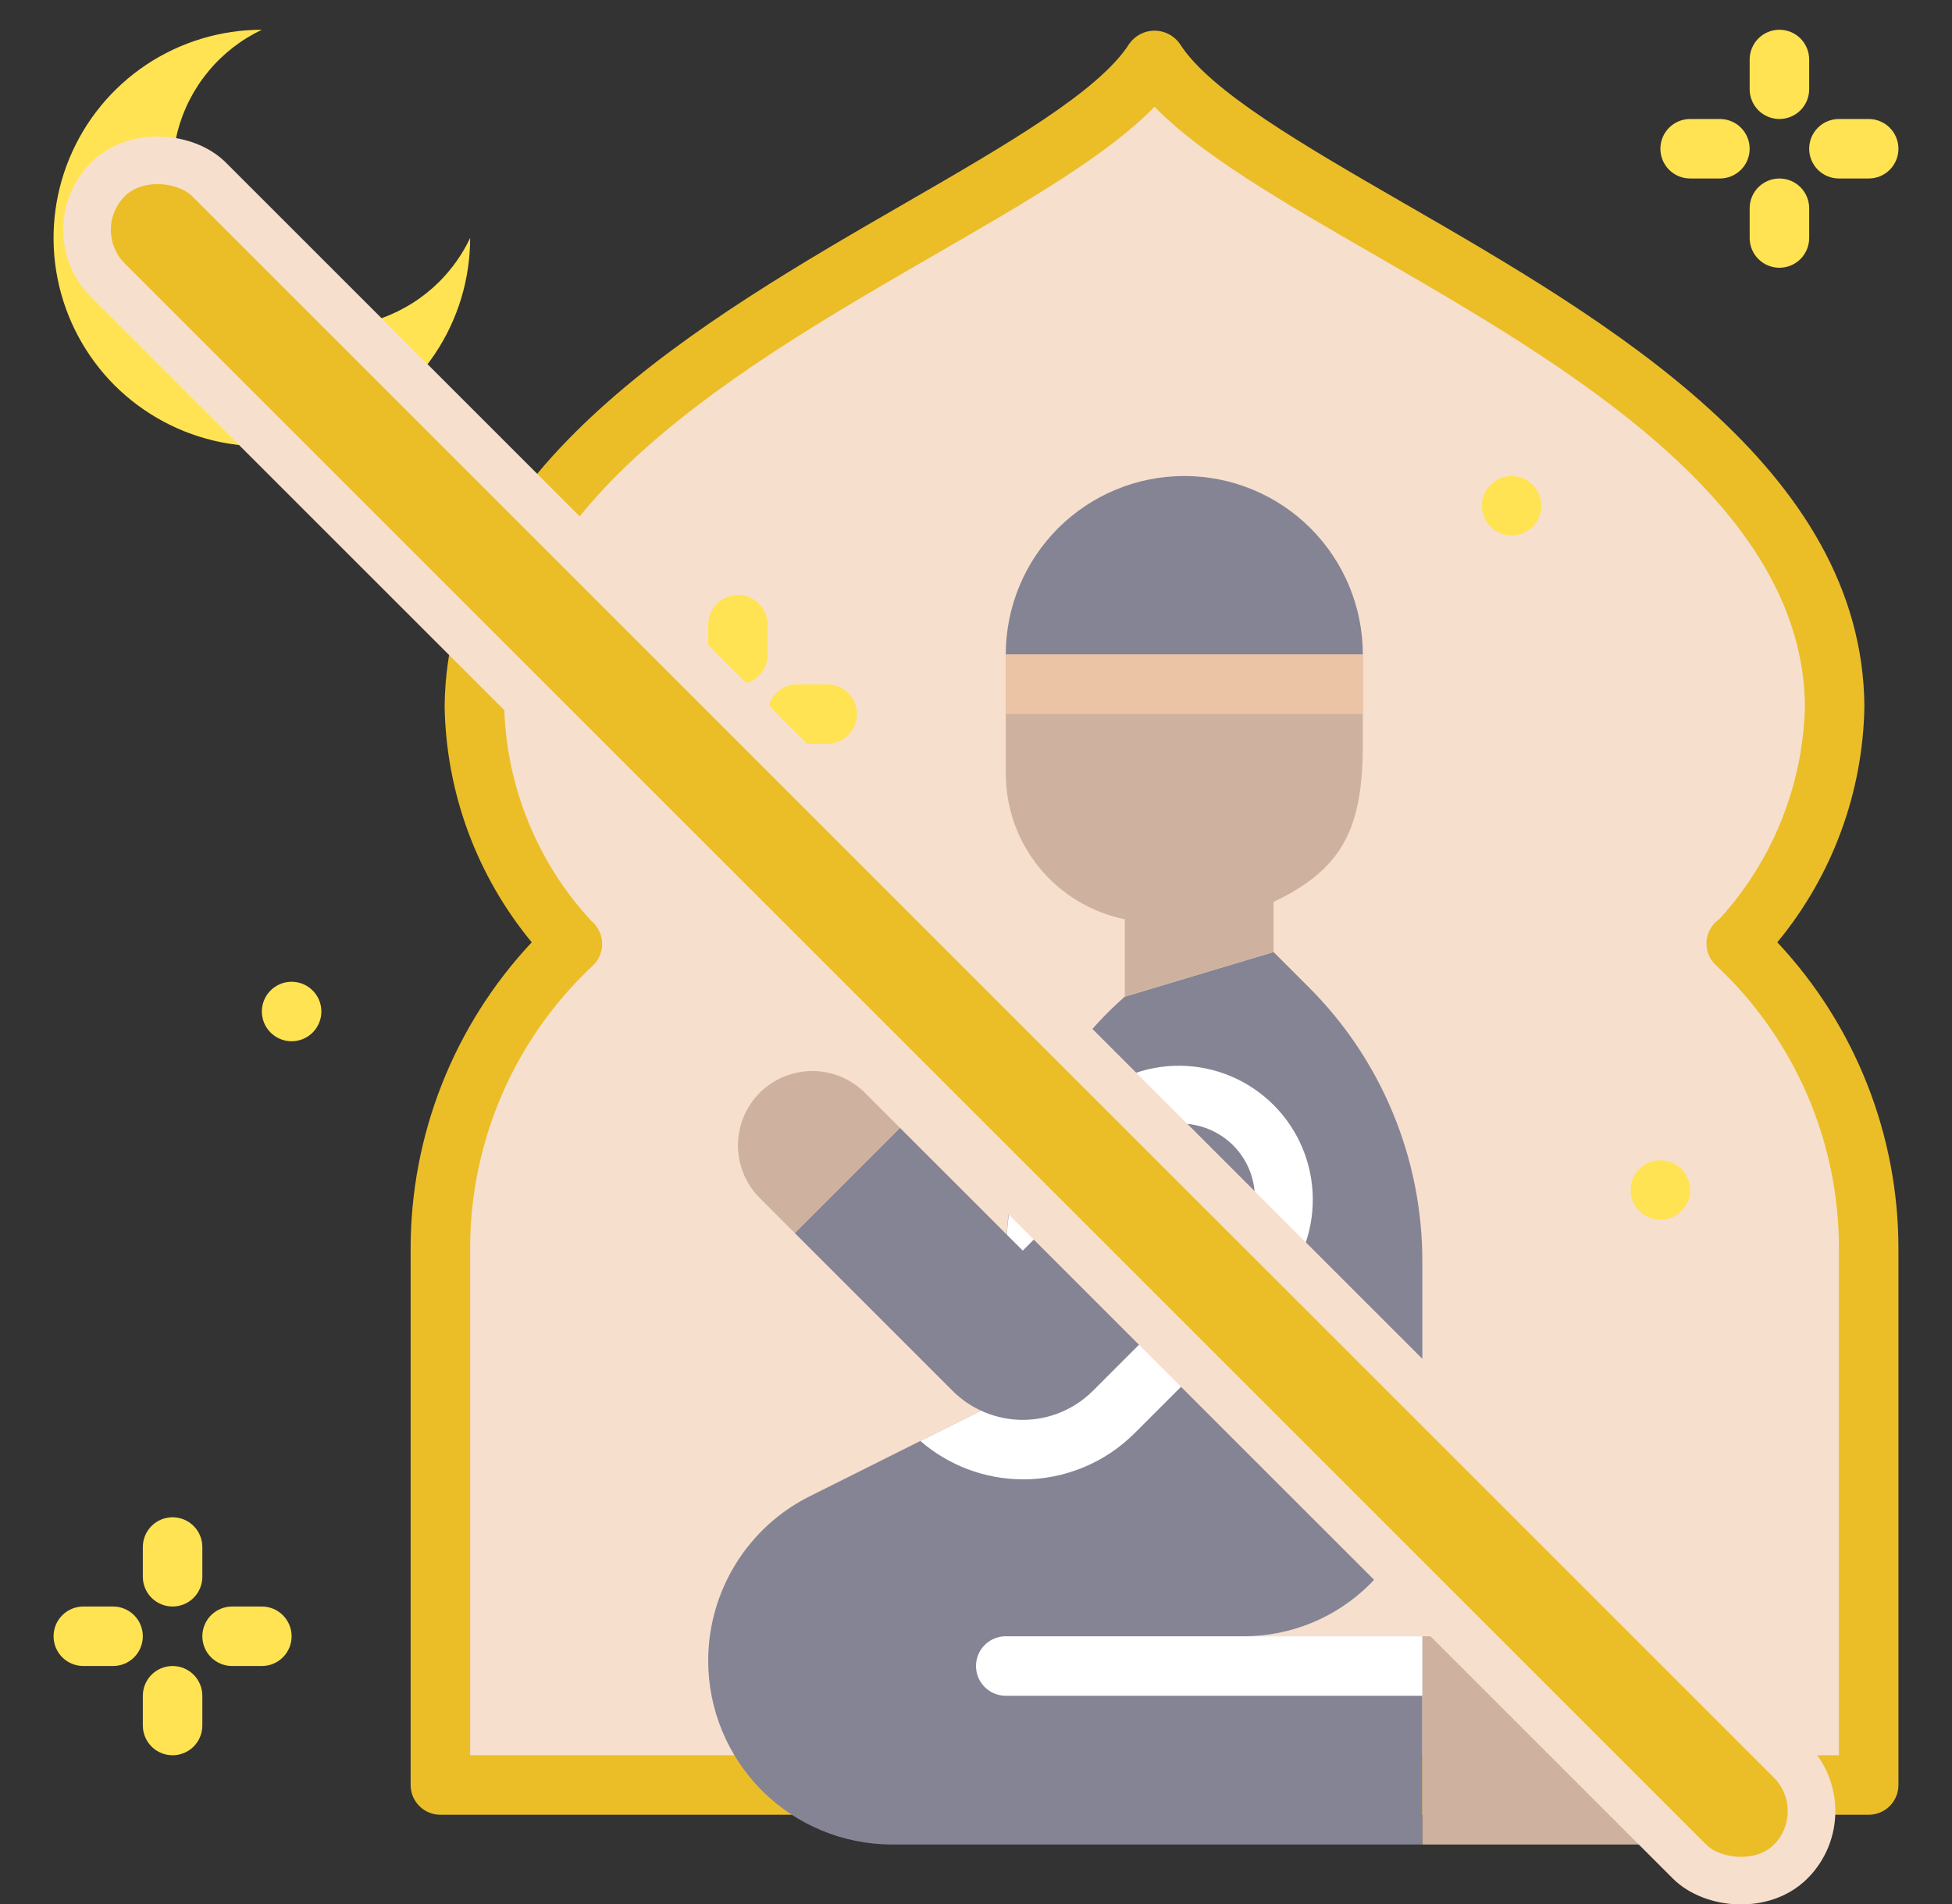 <svg width="41" height="40" viewBox="0 0 41 40" fill="none" xmlns="http://www.w3.org/2000/svg">
<rect x="0" y="0" width="41" height="40" fill="#333333" stroke="none"/>
<g clip-path="url(#clip0_23_5145)">
<path d="M36.468 19.821H36.495C37.767 18.47 38.495 16.695 38.536 14.84C38.474 7.694 26.282 4.471 24.25 1.25C22.218 4.472 10.026 7.694 9.964 14.84C10.006 16.695 10.733 18.47 12.005 19.821H12.033C11.15 20.642 10.446 21.637 9.967 22.744C9.489 23.851 9.244 25.044 9.25 26.25V37.5H39.25V26.25C39.256 25.044 39.012 23.851 38.533 22.744C38.054 21.637 37.351 20.642 36.468 19.821Z" fill="#F7DFCE"/>
<path d="M39.25 38.125H9.25C9.084 38.125 8.925 38.059 8.808 37.942C8.691 37.825 8.625 37.666 8.625 37.5V26.25C8.62 23.853 9.53 21.544 11.169 19.796C10.014 18.399 9.369 16.652 9.339 14.84C9.383 9.827 14.738 6.735 19.04 4.252C21.125 3.048 23.094 1.911 23.721 0.917C23.781 0.833 23.86 0.764 23.953 0.716C24.044 0.669 24.146 0.644 24.25 0.644C24.354 0.644 24.456 0.669 24.547 0.716C24.64 0.764 24.719 0.833 24.779 0.917C25.406 1.911 27.375 3.048 29.46 4.252C33.763 6.735 39.117 9.827 39.16 14.834C39.132 16.648 38.486 18.398 37.331 19.796C38.97 21.544 39.88 23.853 39.875 26.25V37.5C39.875 37.666 39.809 37.825 39.692 37.942C39.575 38.059 39.416 38.125 39.25 38.125ZM9.875 36.875H38.625V26.25C38.629 25.131 38.401 24.023 37.957 22.996C37.513 21.969 36.862 21.045 36.044 20.281C35.974 20.217 35.921 20.139 35.886 20.051C35.852 19.963 35.837 19.869 35.844 19.775C35.851 19.681 35.879 19.59 35.927 19.509C35.974 19.427 36.039 19.357 36.117 19.304C37.233 18.081 37.87 16.496 37.911 14.84C37.874 10.553 32.862 7.659 28.836 5.334C26.926 4.232 25.231 3.254 24.25 2.242C23.269 3.254 21.574 4.232 19.665 5.334C15.638 7.659 10.626 10.553 10.59 14.846C10.633 16.518 11.283 18.118 12.419 19.346C12.5 19.411 12.562 19.497 12.601 19.593C12.649 19.709 12.661 19.836 12.635 19.959C12.61 20.082 12.547 20.194 12.457 20.281C11.639 21.044 10.987 21.969 10.543 22.996C10.099 24.023 9.871 25.131 9.875 26.25V36.875Z" fill="#EBBE28"/>
<path d="M9.224 5.921C8.885 6.258 8.476 6.517 8.026 6.681C7.576 6.844 7.097 6.906 6.62 6.865C6.143 6.823 5.682 6.678 5.267 6.439C4.853 6.2 4.495 5.873 4.22 5.482C3.945 5.091 3.759 4.644 3.674 4.173C3.589 3.702 3.609 3.219 3.731 2.756C3.853 2.293 4.074 1.863 4.38 1.495C4.685 1.127 5.068 0.83 5.5 0.625C4.635 0.625 3.789 0.882 3.069 1.362C2.35 1.843 1.789 2.526 1.458 3.326C1.127 4.125 1.04 5.005 1.209 5.854C1.378 6.702 1.795 7.482 2.406 8.094C3.018 8.705 3.798 9.122 4.646 9.291C5.495 9.46 6.375 9.373 7.174 9.042C7.974 8.711 8.657 8.15 9.138 7.431C9.618 6.711 9.875 5.865 9.875 5C9.712 5.342 9.492 5.653 9.224 5.921Z" fill="#FFE352"/>
<path d="M26.125 34.375C27.12 34.375 28.073 33.98 28.777 33.277C29.48 32.573 29.875 31.62 29.875 30.625V26.491C29.875 25.424 29.665 24.367 29.256 23.381C28.848 22.395 28.25 21.5 27.495 20.745L26.75 20L23.625 20.938C22.84 21.625 22.21 22.472 21.779 23.422C21.348 24.372 21.125 25.403 21.125 26.447V29.375L17.01 31.433C16.368 31.753 15.829 32.246 15.452 32.857C15.075 33.467 14.875 34.17 14.875 34.888C14.875 35.912 15.282 36.894 16.006 37.619C16.731 38.343 17.713 38.75 18.738 38.75H29.875V34.375H26.125Z" fill="#858494"/>
<path d="M29.875 38.75H35.072C35.351 38.75 35.619 38.639 35.816 38.441C36.014 38.244 36.125 37.976 36.125 37.697C36.125 37.462 36.046 37.234 35.902 37.049C35.757 36.864 35.555 36.733 35.328 36.676L33.625 36.25L33.101 35.464C32.877 35.129 32.575 34.854 32.22 34.664C31.866 34.474 31.469 34.375 31.067 34.375H29.875V38.75Z" fill="#CEB29F"/>
<path d="M21.482 31.079C21.919 31.08 22.353 30.994 22.758 30.826C23.162 30.659 23.529 30.413 23.838 30.102L26.785 27.156C27.297 26.625 27.581 25.915 27.574 25.177C27.568 24.44 27.272 23.735 26.75 23.213C26.229 22.692 25.524 22.396 24.786 22.389C24.049 22.383 23.338 22.666 22.808 23.179L21.482 24.505L21.416 24.439C21.226 25.091 21.128 25.767 21.125 26.447V29.375L19.331 30.272C19.928 30.79 20.691 31.076 21.482 31.078V31.079Z" fill="white"/>
<path d="M21.482 26.273L23.692 24.062C23.985 23.77 24.382 23.605 24.796 23.605C25.21 23.605 25.608 23.77 25.901 24.062C26.194 24.355 26.358 24.753 26.358 25.167C26.358 25.581 26.194 25.979 25.901 26.272L22.955 29.219C22.761 29.412 22.532 29.566 22.279 29.67C22.026 29.775 21.755 29.829 21.482 29.829C21.208 29.829 20.937 29.775 20.684 29.67C20.431 29.566 20.202 29.412 20.008 29.219L16.693 25.904L18.903 23.694L21.482 26.273Z" fill="#858494"/>
<path d="M18.167 22.957L18.904 23.694L16.694 25.904L15.957 25.167C15.665 24.874 15.5 24.477 15.5 24.062C15.5 23.648 15.665 23.25 15.957 22.957C16.25 22.665 16.648 22.5 17.062 22.5C17.477 22.5 17.874 22.665 18.167 22.957ZM21.125 13.75V16.25C21.125 16.97 21.374 17.669 21.829 18.227C22.285 18.785 22.919 19.168 23.625 19.312V20.938L26.75 20V18.948C28.227 18.246 28.625 17.369 28.625 15.625V13.75H21.125Z" fill="#CEB29F"/>
<path d="M28.625 13.75H21.125C21.125 12.755 21.52 11.802 22.223 11.098C22.927 10.395 23.88 10 24.875 10C25.87 10 26.823 10.395 27.527 11.098C28.23 11.802 28.625 12.755 28.625 13.75Z" fill="#858494"/>
<path d="M21.125 34.375C20.959 34.375 20.8 34.441 20.683 34.558C20.566 34.675 20.5 34.834 20.5 35C20.5 35.166 20.566 35.325 20.683 35.442C20.8 35.559 20.959 35.625 21.125 35.625H29.875V34.375H21.125Z" fill="white"/>
<path d="M6.125 21.875C6.47 21.875 6.75 21.595 6.75 21.25C6.75 20.905 6.47 20.625 6.125 20.625C5.78 20.625 5.5 20.905 5.5 21.25C5.5 21.595 5.78 21.875 6.125 21.875Z" fill="#FFE352"/>
<path d="M31.75 11.25C32.095 11.25 32.375 10.97 32.375 10.625C32.375 10.28 32.095 10 31.75 10C31.405 10 31.125 10.28 31.125 10.625C31.125 10.97 31.405 11.25 31.75 11.25Z" fill="#FFE352"/>
<path d="M34.875 25.625C35.22 25.625 35.5 25.345 35.5 25C35.5 24.655 35.22 24.375 34.875 24.375C34.53 24.375 34.25 24.655 34.25 25C34.25 25.345 34.53 25.625 34.875 25.625Z" fill="#FFE352"/>
<path d="M15.5 14.375C15.334 14.375 15.175 14.309 15.058 14.192C14.941 14.075 14.875 13.916 14.875 13.75V13.125C14.875 12.959 14.941 12.8 15.058 12.683C15.175 12.566 15.334 12.5 15.5 12.5C15.666 12.5 15.825 12.566 15.942 12.683C16.059 12.8 16.125 12.959 16.125 13.125V13.75C16.125 13.916 16.059 14.075 15.942 14.192C15.825 14.309 15.666 14.375 15.5 14.375ZM15.5 17.5C15.334 17.5 15.175 17.434 15.058 17.317C14.941 17.2 14.875 17.041 14.875 16.875V16.25C14.875 16.084 14.941 15.925 15.058 15.808C15.175 15.691 15.334 15.625 15.5 15.625C15.666 15.625 15.825 15.691 15.942 15.808C16.059 15.925 16.125 16.084 16.125 16.25V16.875C16.125 17.041 16.059 17.2 15.942 17.317C15.825 17.434 15.666 17.5 15.5 17.5ZM14.25 15.625H13.625C13.459 15.625 13.3 15.559 13.183 15.442C13.066 15.325 13 15.166 13 15C13 14.834 13.066 14.675 13.183 14.558C13.3 14.441 13.459 14.375 13.625 14.375H14.25C14.416 14.375 14.575 14.441 14.692 14.558C14.809 14.675 14.875 14.834 14.875 15C14.875 15.166 14.809 15.325 14.692 15.442C14.575 15.559 14.416 15.625 14.25 15.625ZM17.375 15.625H16.75C16.584 15.625 16.425 15.559 16.308 15.442C16.191 15.325 16.125 15.166 16.125 15C16.125 14.834 16.191 14.675 16.308 14.558C16.425 14.441 16.584 14.375 16.75 14.375H17.375C17.541 14.375 17.7 14.441 17.817 14.558C17.934 14.675 18 14.834 18 15C18 15.166 17.934 15.325 17.817 15.442C17.7 15.559 17.541 15.625 17.375 15.625ZM37.375 2.5C37.209 2.5 37.05 2.434 36.933 2.317C36.816 2.2 36.75 2.041 36.75 1.875V1.25C36.75 1.084 36.816 0.925 36.933 0.808C37.05 0.691 37.209 0.625 37.375 0.625C37.541 0.625 37.7 0.691 37.817 0.808C37.934 0.925 38 1.084 38 1.25V1.875C38 2.041 37.934 2.2 37.817 2.317C37.7 2.434 37.541 2.5 37.375 2.5ZM37.375 5.625C37.209 5.625 37.05 5.559 36.933 5.442C36.816 5.325 36.75 5.166 36.75 5V4.375C36.75 4.209 36.816 4.05 36.933 3.933C37.05 3.816 37.209 3.75 37.375 3.75C37.541 3.75 37.7 3.816 37.817 3.933C37.934 4.05 38 4.209 38 4.375V5C38 5.166 37.934 5.325 37.817 5.442C37.7 5.559 37.541 5.625 37.375 5.625ZM36.125 3.75H35.5C35.334 3.75 35.175 3.684 35.058 3.567C34.941 3.45 34.875 3.291 34.875 3.125C34.875 2.959 34.941 2.8 35.058 2.683C35.175 2.566 35.334 2.5 35.5 2.5H36.125C36.291 2.5 36.45 2.566 36.567 2.683C36.684 2.8 36.75 2.959 36.75 3.125C36.75 3.291 36.684 3.45 36.567 3.567C36.45 3.684 36.291 3.75 36.125 3.75ZM39.25 3.75H38.625C38.459 3.75 38.3 3.684 38.183 3.567C38.066 3.45 38 3.291 38 3.125C38 2.959 38.066 2.8 38.183 2.683C38.3 2.566 38.459 2.5 38.625 2.5H39.25C39.416 2.5 39.575 2.566 39.692 2.683C39.809 2.8 39.875 2.959 39.875 3.125C39.875 3.291 39.809 3.45 39.692 3.567C39.575 3.684 39.416 3.75 39.25 3.75ZM3.625 33.75C3.459 33.75 3.3 33.684 3.183 33.567C3.066 33.45 3 33.291 3 33.125V32.5C3 32.334 3.066 32.175 3.183 32.058C3.3 31.941 3.459 31.875 3.625 31.875C3.791 31.875 3.95 31.941 4.067 32.058C4.184 32.175 4.25 32.334 4.25 32.5V33.125C4.25 33.291 4.184 33.45 4.067 33.567C3.95 33.684 3.791 33.75 3.625 33.75ZM3.625 36.875C3.459 36.875 3.3 36.809 3.183 36.692C3.066 36.575 3 36.416 3 36.25V35.625C3 35.459 3.066 35.3 3.183 35.183C3.3 35.066 3.459 35 3.625 35C3.791 35 3.95 35.066 4.067 35.183C4.184 35.3 4.25 35.459 4.25 35.625V36.25C4.25 36.416 4.184 36.575 4.067 36.692C3.95 36.809 3.791 36.875 3.625 36.875ZM2.375 35H1.75C1.584 35 1.425 34.934 1.308 34.817C1.191 34.7 1.125 34.541 1.125 34.375C1.125 34.209 1.191 34.05 1.308 33.933C1.425 33.816 1.584 33.75 1.75 33.75H2.375C2.541 33.75 2.7 33.816 2.817 33.933C2.934 34.05 3 34.209 3 34.375C3 34.541 2.934 34.7 2.817 34.817C2.7 34.934 2.541 35 2.375 35ZM5.5 35H4.875C4.709 35 4.55 34.934 4.433 34.817C4.316 34.7 4.25 34.541 4.25 34.375C4.25 34.209 4.316 34.05 4.433 33.933C4.55 33.816 4.709 33.75 4.875 33.75H5.5C5.666 33.75 5.825 33.816 5.942 33.933C6.059 34.05 6.125 34.209 6.125 34.375C6.125 34.541 6.059 34.7 5.942 34.817C5.825 34.934 5.666 35 5.5 35Z" fill="#FFE352"/>
<path d="M21.125 13.75H28.625V15H21.125V13.75Z" fill="#EBC4A6"/>
<rect x="1.207" y="4.828" width="3" height="49.982" rx="1.5" transform="rotate(-45 1.207 4.828)" fill="#EBBE28" stroke="#F7DFCE"/>
</g>
<defs>
<clipPath id="clip0_23_5145">
<rect width="40" height="40" fill="white" transform="translate(0.5)"/>
</clipPath>
</defs>
</svg>
